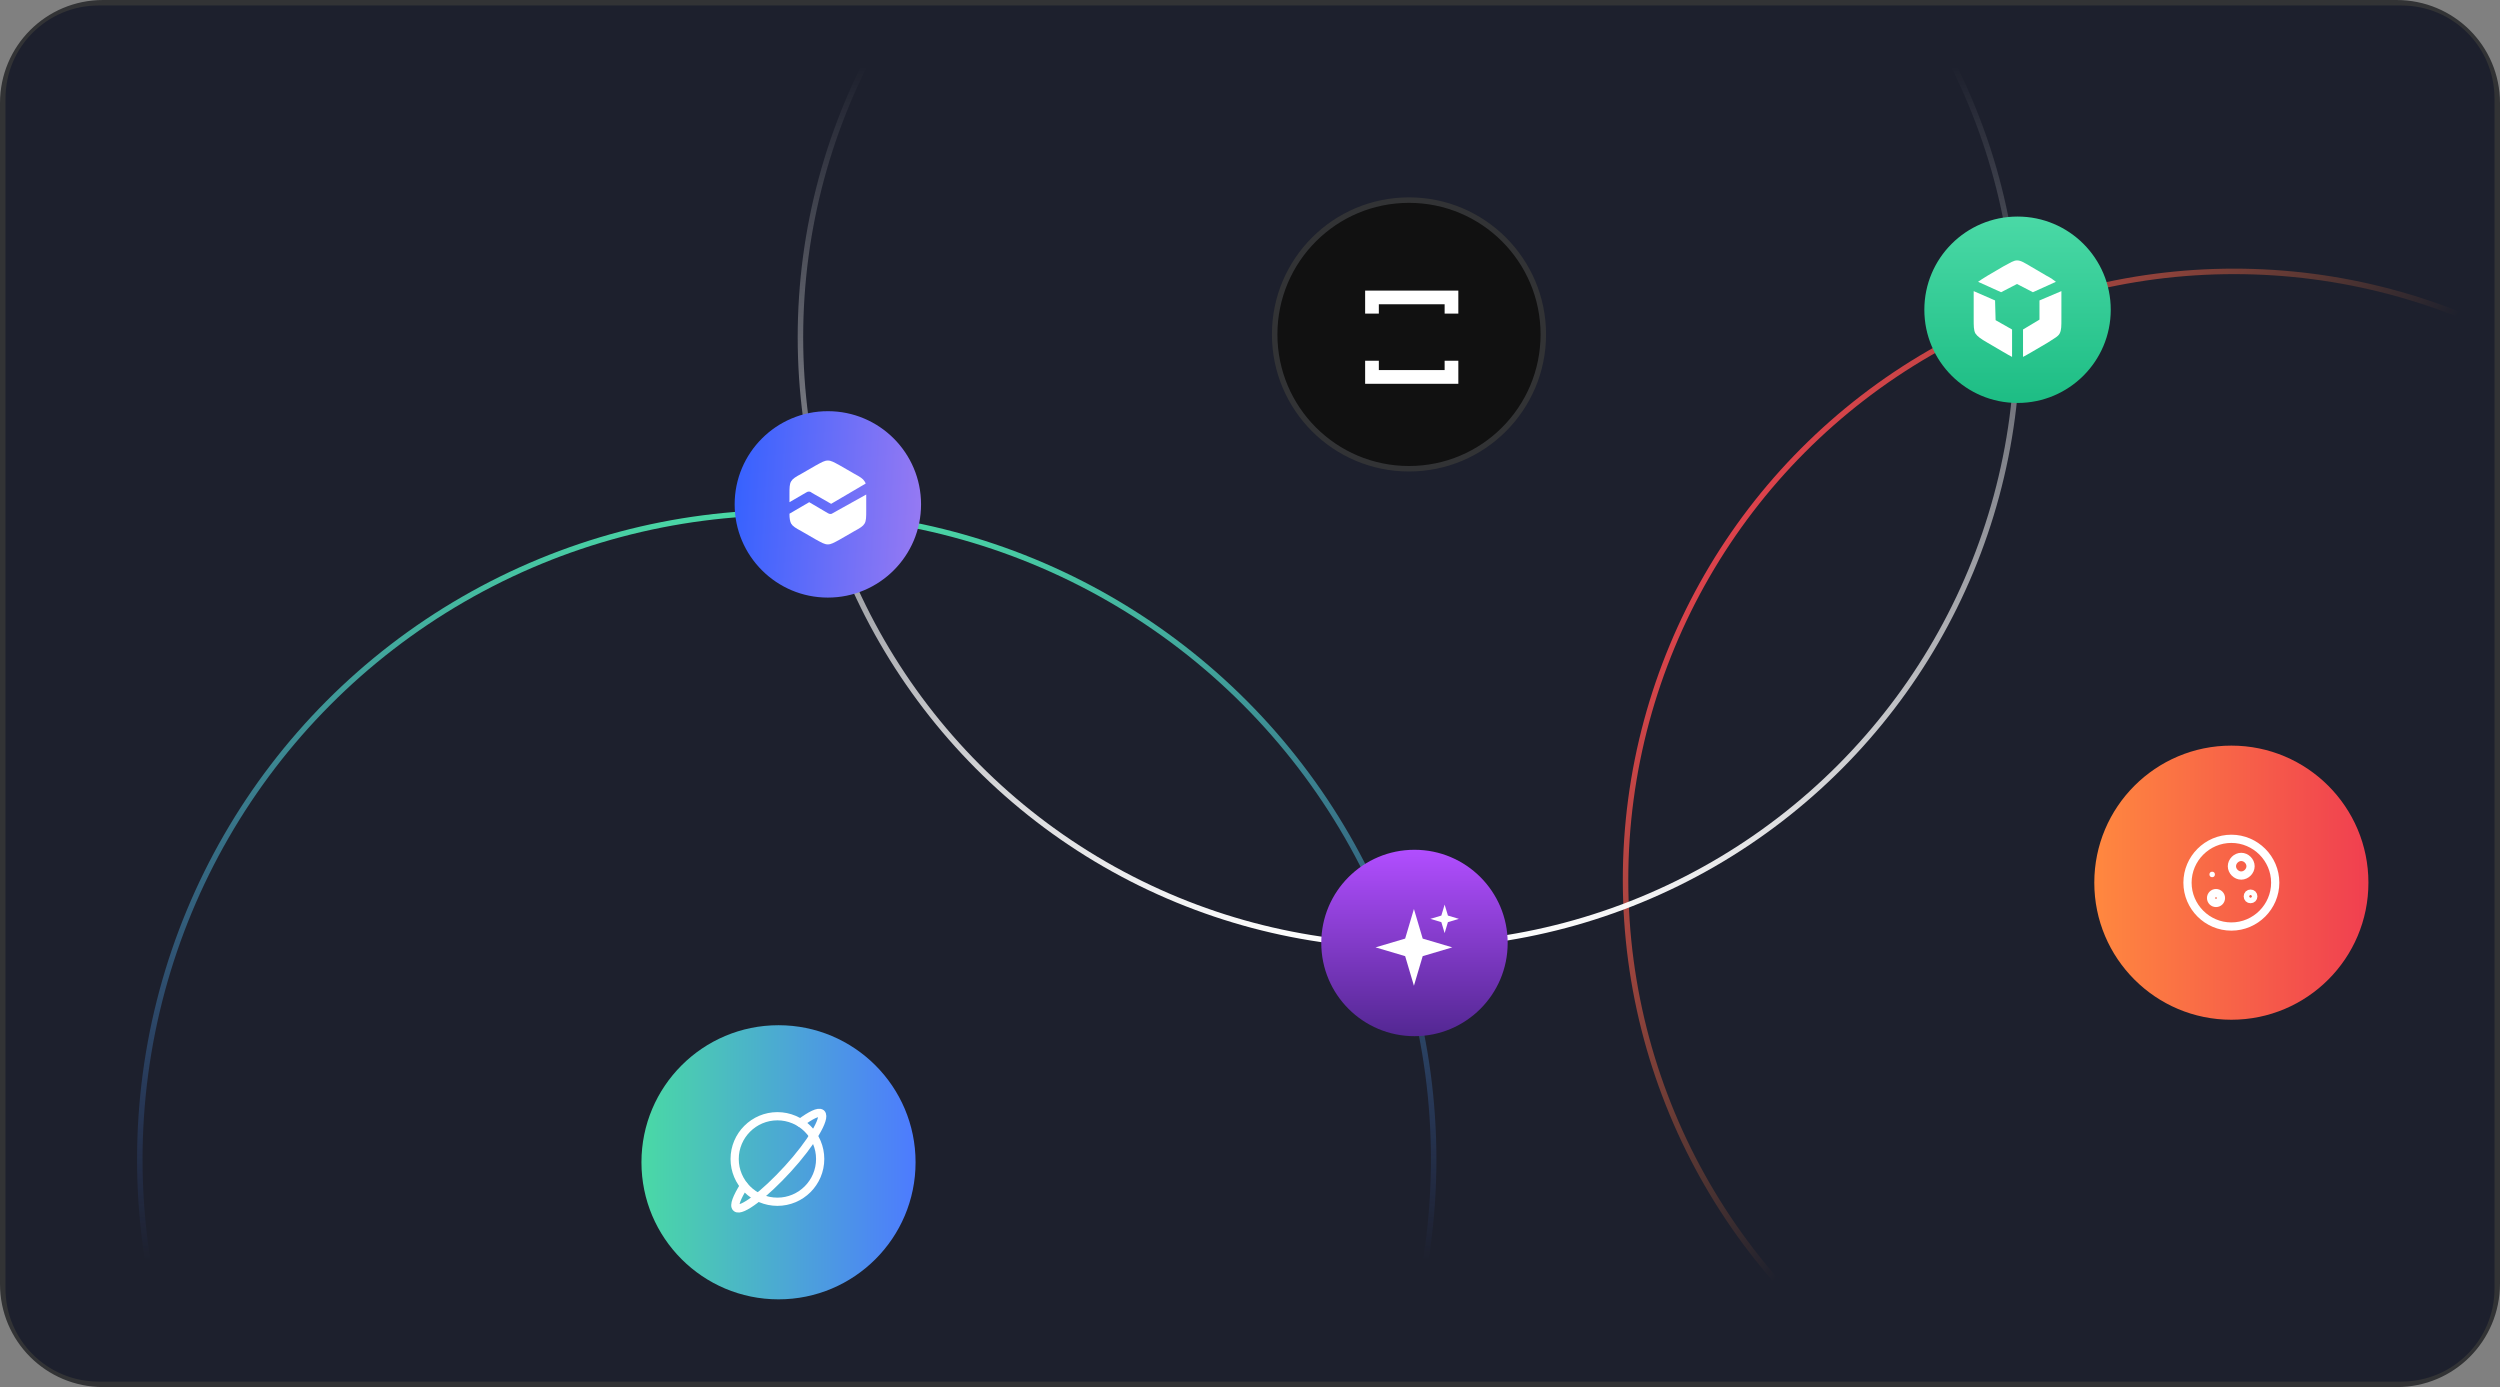 <svg xmlns="http://www.w3.org/2000/svg" xmlns:xlink="http://www.w3.org/1999/xlink" x="0px" y="0px" viewBox="0 0 456 253" style="enable-background:new 0 0 456 253;" xml:space="preserve"><rect x="0" y="0" width="456" height="253" fill="#808080" stroke="none"/>  <style type="text/css">	.st0{clip-path:url(#SVGID_00000032621248052372894050000012518783174405486503_);}	.st1{fill:#1D202D;stroke:#323335;}	.st2{fill:#111111;stroke:#323335;}	.st3{fill:#FFFFFF;}	.st4{fill:none;stroke:url(#SVGID_00000030446028494130875580000008992062821258691226_);}	.st5{fill:none;stroke:url(#SVGID_00000081629440988186854840000013903286392877342888_);}	.st6{fill:url(#SVGID_00000137117139253337034970000016039488471449059215_);}	.st7{fill:url(#SVGID_00000169520794173150217930000015969528267830419101_);}	.st8{fill:none;stroke:#FFFFFF;stroke-width:1.5;stroke-linecap:round;stroke-linejoin:round;}	.st9{fill:none;stroke:url(#SVGID_00000155842734934568800470000003748649051017829794_);}	.st10{fill:url(#SVGID_00000075884821207785455150000000290901873478438544_);}	.st11{fill:url(#SVGID_00000164498035358944238060000002455462209603740800_);}	.st12{fill:url(#SVGID_00000034787285435769859000000016642473640211830411_);}</style>  <g id="Layer_1"></g>  <g id="Layer_2">	<g>		<defs>			<path id="SVGID_1_" d="M437.2,253H18.8C8.4,253,0,244.6,0,234.2V18.8C0,8.4,8.4,0,18.8,0h418.3C447.6,0,456,8.4,456,18.8v215.3    C456,244.6,447.6,253,437.2,253z"></path>		</defs>		<clipPath id="SVGID_00000085218840952578929050000007236207748073619371_">			<use xlink:href="#SVGID_1_" style="overflow:visible;"></use>		</clipPath>		<g style="clip-path:url(#SVGID_00000085218840952578929050000007236207748073619371_);">			<path class="st1" d="M18,0.5h420c9.7,0,17.5,7.8,17.5,17.5v217c0,9.7-7.8,17.5-17.5,17.5H18c-9.7,0-17.5-7.8-17.5-17.5V18    C0.5,8.3,8.3,0.5,18,0.5z"></path>			<circle class="st2" cx="257" cy="61" r="24.5"></circle>			<path class="st3" d="M264.9,53H249v4.2h2.5v-1.7h12v1.7h2.5V53H264.9z M263.5,67.5h-12v-1.7H249V70h17v-4.2h-2.5V67.5z"></path>							<linearGradient id="SVGID_00000164513590015385221450000010646965542546440587_" gradientUnits="userSpaceOnUse" x1="387" y1="405.39" x2="250" y2="405.39" gradientTransform="matrix(6.123234e-17 1 1 -6.123234e-17 -261.89 -157)">				<stop offset="0" style="stop-color:#4D7BFF;stop-opacity:0"></stop>				<stop offset="1" style="stop-color:#4AD9A5"></stop>			</linearGradient>							<circle style="fill:none;stroke:url(#SVGID_00000164513590015385221450000010646965542546440587_);" cx="143.5" cy="211.5" r="118"></circle>							<linearGradient id="SVGID_00000094593297399871752090000004603277937366457513_" gradientUnits="userSpaceOnUse" x1="114.145" y1="416.787" x2="59.645" y2="339.787" gradientTransform="matrix(6.123234e-17 -1 -1 -6.123234e-17 725.89 205)">				<stop offset="0" style="stop-color:#F03F50"></stop>				<stop offset="1" style="stop-color:#FF883F;stop-opacity:0"></stop>			</linearGradient>							<circle style="fill:none;stroke:url(#SVGID_00000094593297399871752090000004603277937366457513_);" cx="407.5" cy="160.5" r="111"></circle>							<linearGradient id="SVGID_00000150083149708311725410000013044666933556879037_" gradientUnits="userSpaceOnUse" x1="167" y1="41.89" x2="117" y2="41.89" gradientTransform="matrix(1 0 0 -1 0 253.89)">				<stop offset="0" style="stop-color:#4D7BFF"></stop>				<stop offset="1" style="stop-color:#4AD9A5"></stop>			</linearGradient>			<circle style="fill:url(#SVGID_00000150083149708311725410000013044666933556879037_);" cx="142" cy="212" r="25"></circle>							<linearGradient id="SVGID_00000080191360413064505410000013114917592102468794_" gradientUnits="userSpaceOnUse" x1="382" y1="92.89" x2="432" y2="92.89" gradientTransform="matrix(1 0 0 -1 0 253.89)">				<stop offset="0" style="stop-color:#FF883F"></stop>				<stop offset="1" style="stop-color:#F03F50"></stop>			</linearGradient>			<circle style="fill:url(#SVGID_00000080191360413064505410000013114917592102468794_);" cx="407" cy="161" r="25"></circle>			<path class="st8" d="M407,169c4.4,0,8-3.6,8-8s-3.6-8-8-8s-8,3.6-8,8S402.6,169,407,169z"></path>			<path class="st8" d="M408.8,159.7c0.9,0,1.7-0.8,1.7-1.7c0-0.9-0.8-1.7-1.7-1.7s-1.7,0.8-1.7,1.7    C407.1,158.9,407.9,159.7,408.8,159.7z"></path>			<path class="st8" d="M404.2,164.7c0.5,0,0.9-0.4,0.9-0.9c0-0.5-0.4-0.9-0.9-0.9s-0.9,0.4-0.9,0.9    C403.3,164.3,403.7,164.7,404.2,164.7z"></path>			<path class="st3" d="M403.5,160c0.3,0,0.5-0.2,0.5-0.5s-0.2-0.5-0.5-0.5s-0.5,0.2-0.5,0.5S403.2,160,403.5,160z"></path>			<path class="st8" d="M410.5,164c0.3,0,0.5-0.2,0.5-0.5s-0.2-0.5-0.5-0.5s-0.5,0.2-0.5,0.5S410.2,164,410.5,164z"></path>			<path class="st8" d="M141.8,219.2c4.3,0,7.8-3.5,7.8-7.8c0-4.3-3.5-7.8-7.8-7.8s-7.8,3.5-7.8,7.8    C134,215.7,137.5,219.2,141.8,219.2z"></path>			<path class="st8" d="M135.7,216.3c-1.3,2.1-1.9,3.6-1.4,4c0.9,0.8,5.1-2.4,9.4-7.1c4.3-4.7,7-9.3,6.1-10.1    c-0.5-0.4-1.9,0.3-3.8,1.7"></path>							<linearGradient id="SVGID_00000009577153632208066250000006385157958907897488_" gradientUnits="userSpaceOnUse" x1="257" y1="241.89" x2="257" y2="80.89" gradientTransform="matrix(1 0 0 -1 0 253.89)">				<stop offset="0" style="stop-color:#FFFFFF;stop-opacity:0"></stop>				<stop offset="1" style="stop-color:#FFFFFF"></stop>			</linearGradient>							<circle style="fill:none;stroke:url(#SVGID_00000009577153632208066250000006385157958907897488_);" cx="257" cy="61.5" r="111"></circle>							<linearGradient id="SVGID_00000145778856996142852190000005882254414897421987_" gradientUnits="userSpaceOnUse" x1="368" y1="214.349" x2="368" y2="180.349" gradientTransform="matrix(1 0 0 -1 0 253.89)">				<stop offset="0" style="stop-color:#4AD9A6"></stop>				<stop offset="1" style="stop-color:#1DBD84"></stop>			</linearGradient>			<circle style="fill:url(#SVGID_00000145778856996142852190000005882254414897421987_);" cx="368" cy="56.5" r="17"></circle>			<path class="st3" d="M365,53.3l-4.2-1.9c0.4-0.3,0.9-0.6,1.7-1.1l2.9-1.7c1.3-0.7,1.9-1.1,2.5-1.1c0.7,0,1.3,0.4,2.5,1.1l2.9,1.7    c0.8,0.4,1.3,0.8,1.7,1.1l-4.2,1.9l-2.9-1.5L365,53.3L365,53.3z"></path>			<path class="st3" d="M364,58.4l3,1.7v5c-0.4-0.2-0.9-0.5-1.6-0.9l-2.9-1.7c-1.2-0.7-1.8-1.1-2.2-1.7c-0.3-0.6-0.3-1.3-0.3-2.7    v-3.4c0-0.7,0-1.2,0-1.6l3.9,1.7L364,58.4L364,58.4z"></path>			<path class="st3" d="M376,54.7v3.4c0,1.4,0,2.1-0.3,2.7c-0.3,0.6-1,0.9-2.2,1.7l-2.9,1.7c-0.7,0.4-1.2,0.7-1.6,0.9v-5l3-1.8v-3.5    l4-1.7C376,53.6,376,54.1,376,54.7L376,54.7z"></path>			<g>									<linearGradient id="SVGID_00000122721136376064814960000016533270169648359575_" gradientUnits="userSpaceOnUse" x1="132.992" y1="163.036" x2="169.008" y2="160.744" gradientTransform="matrix(1 0 0 -1 0 253.89)">					<stop offset="0" style="stop-color:#3461FF"></stop>					<stop offset="1" style="stop-color:#987AF2"></stop>				</linearGradient>				<circle style="fill:url(#SVGID_00000122721136376064814960000016533270169648359575_);" cx="151" cy="92" r="17"></circle>			</g>			<path class="st3" d="M147.1,89.8l-3.1,1.8v-1.4c0-1.2,0-1.9,0.3-2.4c0.3-0.5,0.8-0.8,1.9-1.4l2.6-1.5c1.1-0.6,1.6-0.9,2.2-0.9    s1.1,0.3,2.2,0.9l2.6,1.5c1.1,0.6,1.6,0.9,1.9,1.4c0.1,0.1,0.1,0.2,0.2,0.4l-6.3,3.7l-3.5-2C147.8,89.6,147.4,89.6,147.1,89.8    L147.1,89.8z"></path>			<path class="st3" d="M158,90.2v2.9c0,1.2,0,1.9-0.3,2.4c-0.3,0.5-0.8,0.8-1.9,1.4l-2.6,1.5c-1.1,0.6-1.6,0.9-2.2,0.9    s-1.1-0.3-2.2-0.9l-2.6-1.5c-1.1-0.6-1.6-0.9-1.9-1.4c-0.2-0.4-0.3-0.9-0.3-1.8l3.6-2.1l3.4,2c0.3,0.2,0.7,0.2,0.9,0L158,90.2z"></path>							<linearGradient id="SVGID_00000082359901338196541640000006382937488285753232_" gradientUnits="userSpaceOnUse" x1="258" y1="98.89" x2="258" y2="64.89" gradientTransform="matrix(1 0 0 -1 0 253.89)">				<stop offset="0" style="stop-color:#B14EFF"></stop>				<stop offset="1" style="stop-color:#532792"></stop>			</linearGradient>			<circle style="fill:url(#SVGID_00000082359901338196541640000006382937488285753232_);" cx="258" cy="172" r="17"></circle>			<path class="st3" d="M257.9,165.8l1.6,5.4l5.4,1.6l-5.4,1.6l-1.6,5.4l-1.6-5.4l-5.4-1.6l5.4-1.6L257.9,165.8z"></path>			<path class="st3" d="M263.5,165l0.6,2l2,0.6l-2,0.6l-0.6,2l-0.6-2l-2-0.6l2-0.6L263.5,165z"></path>		</g>	</g></g></svg>